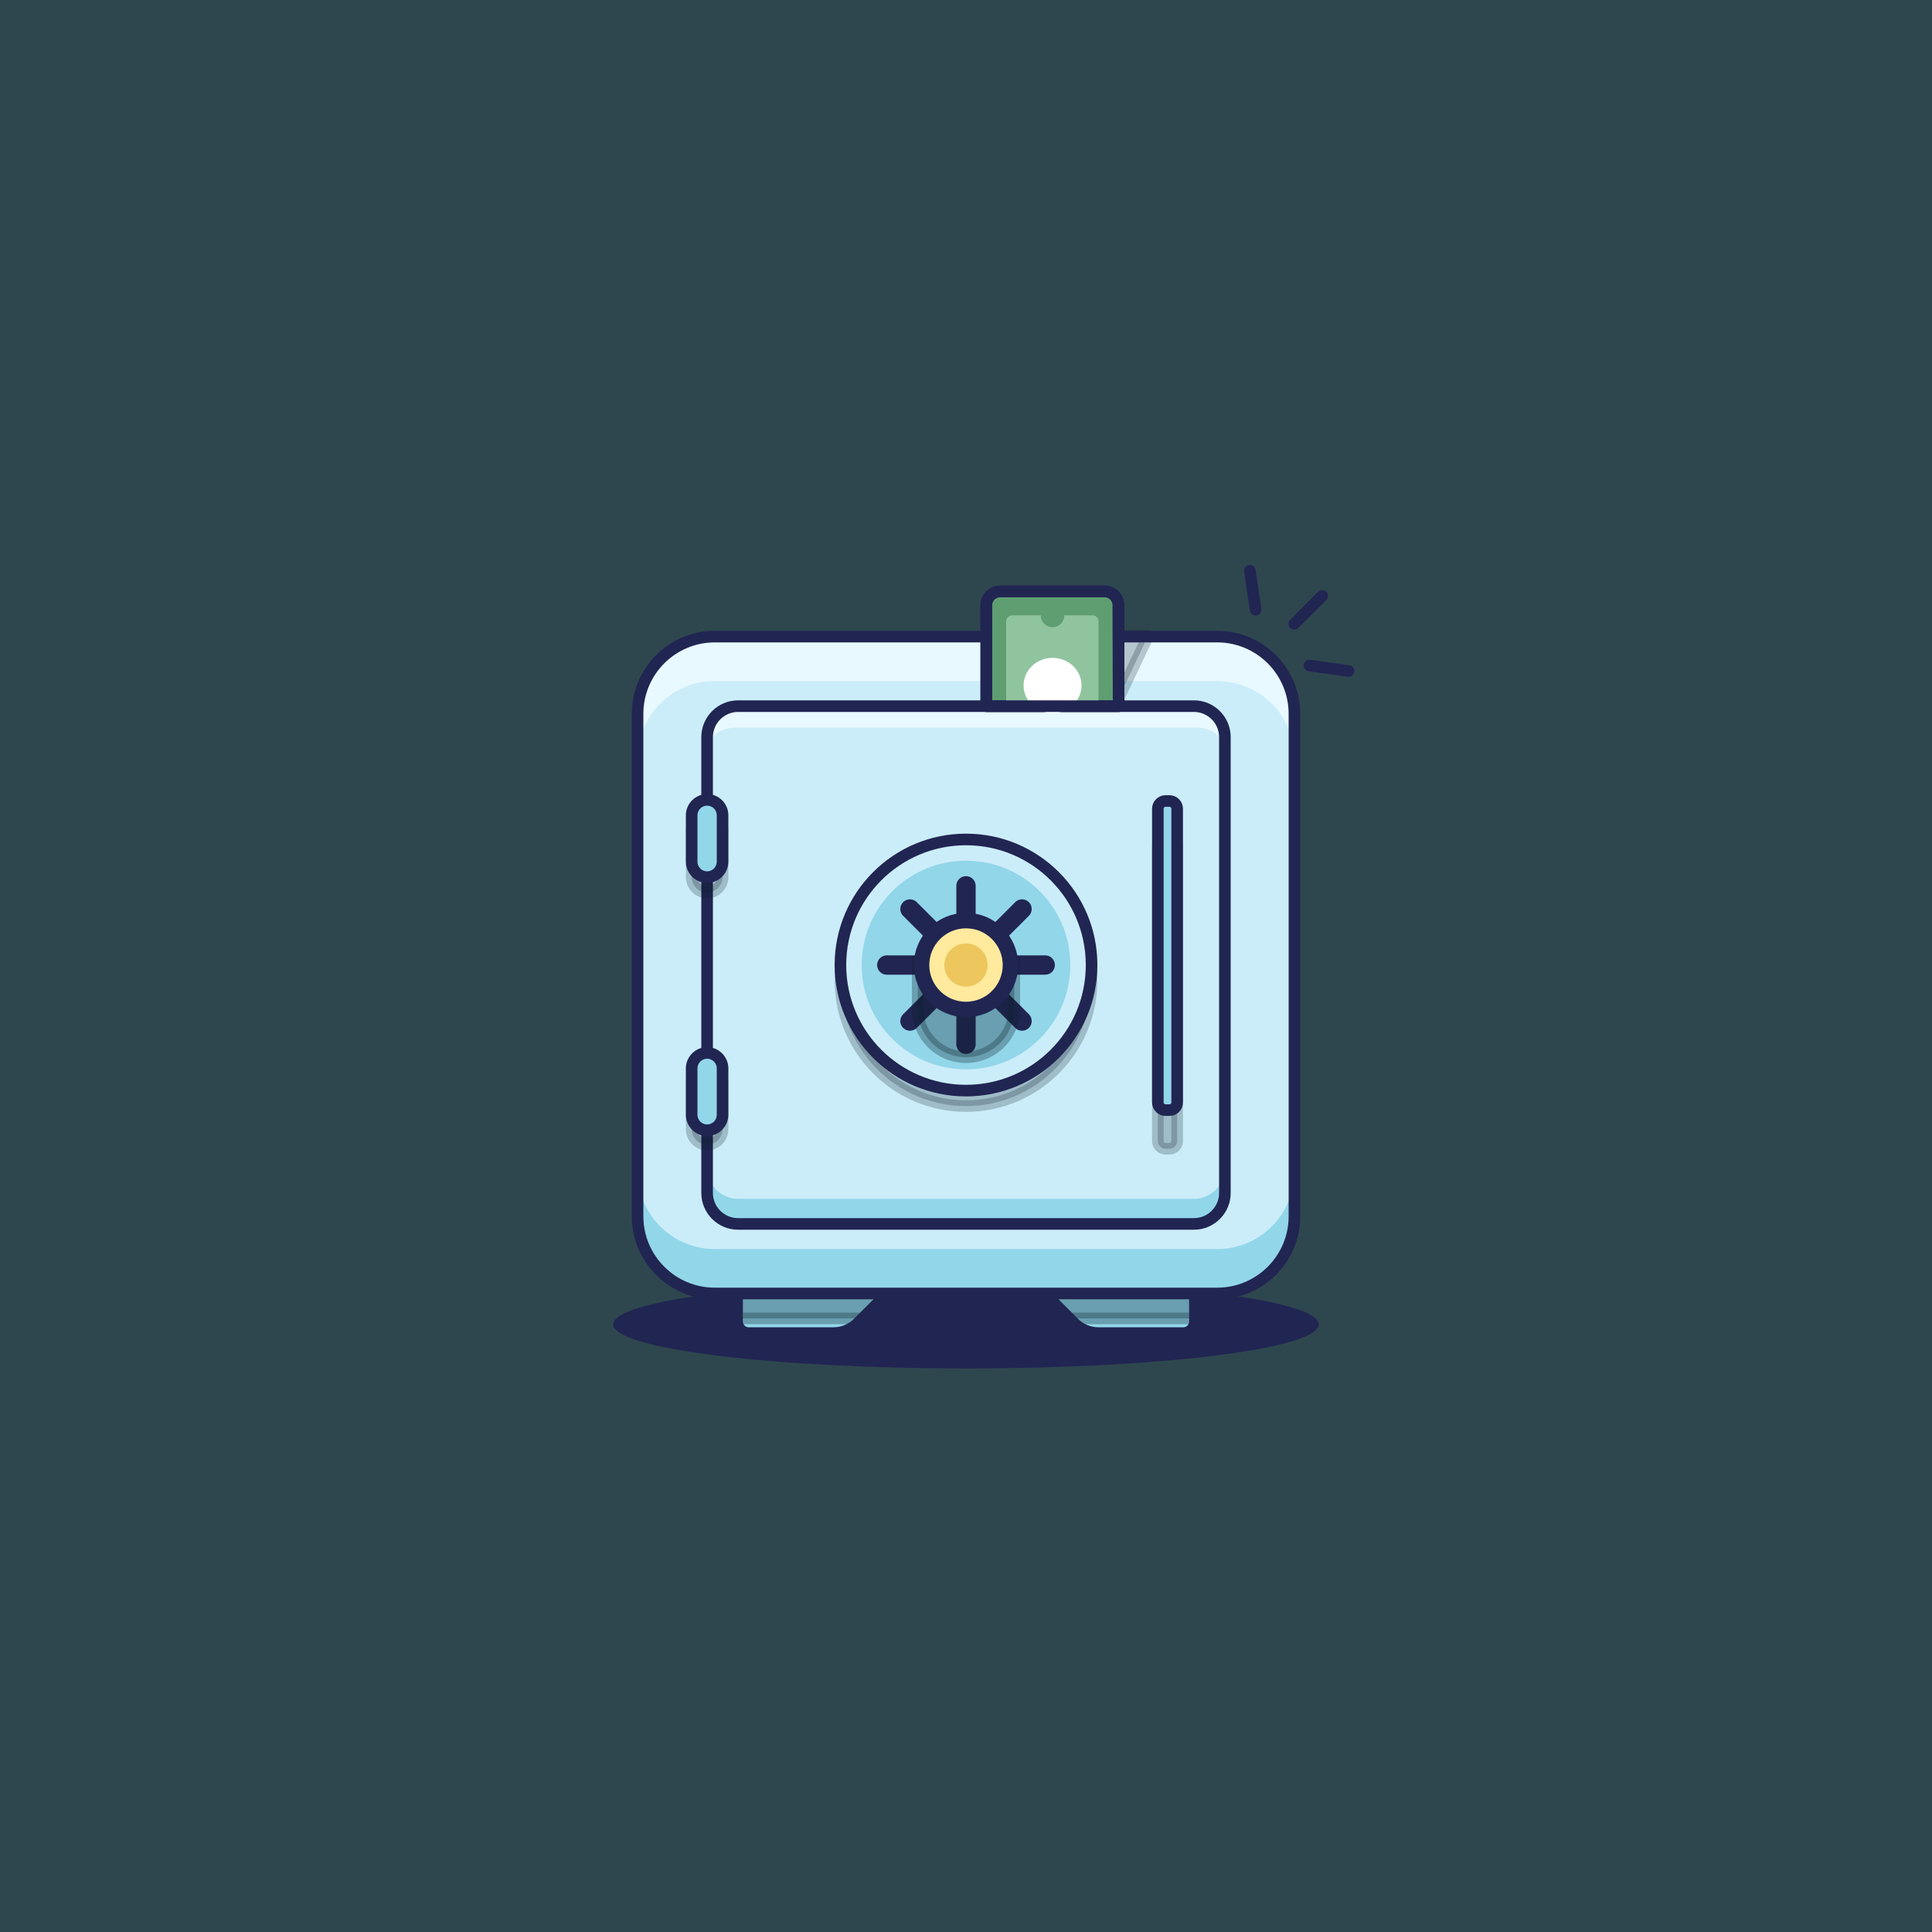 <svg width="1000" height="1000" viewBox="0 0 1000 1000" fill="none" xmlns="http://www.w3.org/2000/svg">
<path d="M1000 0H0V1000H1000V0Z" fill="#2E474F"/>
<path d="M500 708.3C600.847 708.3 682.6 698.092 682.6 685.5C682.6 672.908 600.847 662.7 500 662.7C399.153 662.7 317.4 672.908 317.4 685.5C317.4 698.092 399.153 708.3 500 708.3Z" fill="#212552"/>
<path d="M459.5 669.4V662C459.5 658.7 456.8 656 453.5 656H387.5C384.2 656 381.5 658.7 381.5 662V684C381.5 687.3 384.2 690 387.5 690H431.4C436.2 690 440.8 688.1 444.2 684.7L459.5 669.4Z" fill="#92D6E9"/>
<path opacity="0.3" d="M453.5 656H387.5C384.2 656 381.5 658.7 381.5 662V682.4H446.5L459.5 669.4V662C459.5 658.7 456.8 656 453.5 656Z" fill="#0A1E2B" stroke="#0A1E2B" stroke-width="6" stroke-miterlimit="10" stroke-linecap="round" stroke-linejoin="round"/>
<path d="M540.5 669.4V662C540.5 658.7 543.2 656 546.5 656H612.5C615.8 656 618.5 658.7 618.5 662V684C618.5 687.3 615.8 690 612.5 690H568.6C563.8 690 559.2 688.1 555.8 684.7L540.5 669.4Z" fill="#92D6E9"/>
<path opacity="0.3" d="M612.5 656H546.5C543.2 656 540.5 658.7 540.5 662V669.4L553.5 682.4H618.5V662C618.5 658.7 615.8 656 612.5 656Z" fill="#0A1E2B" stroke="#0A1E2B" stroke-width="6" stroke-miterlimit="10" stroke-linecap="round" stroke-linejoin="round"/>
<path d="M459.5 669.4V662C459.5 658.7 456.8 656 453.5 656H387.5C384.2 656 381.5 658.7 381.5 662V684C381.5 687.3 384.2 690 387.5 690H431.4C436.2 690 440.8 688.1 444.2 684.7L459.5 669.4Z" stroke="#212552" stroke-width="6" stroke-miterlimit="10" stroke-linecap="round" stroke-linejoin="round"/>
<path d="M540.5 669.4V662C540.5 658.7 543.2 656 546.5 656H612.5C615.8 656 618.5 658.7 618.5 662V684C618.5 687.3 615.8 690 612.5 690H568.6C563.8 690 559.2 688.1 555.8 684.7L540.5 669.4Z" stroke="#212552" stroke-width="6" stroke-miterlimit="10" stroke-linecap="round" stroke-linejoin="round"/>
<path d="M630 669.5H370C347.9 669.5 330 651.6 330 629.5V369.5C330 347.4 347.9 329.5 370 329.5H630C652.1 329.5 670 347.4 670 369.5V629.5C670 651.6 652.1 669.5 630 669.5Z" fill="#CBEDF9"/>
<path d="M630 329.5H370C347.9 329.5 330 347.4 330 369.5V392.5C330 370.4 347.9 352.5 370 352.5H630C652.1 352.5 670 370.4 670 392.5V369.5C670 347.4 652.1 329.5 630 329.5Z" fill="#E8F9FF"/>
<path opacity="0.23" d="M568.7 329.1H594.3L577 365.5L568.7 329.1Z" fill="#0A1E2B" stroke="#0A1E2B" stroke-width="6" stroke-miterlimit="10" stroke-linecap="round" stroke-linejoin="round"/>
<path d="M630 646.5H370C347.9 646.5 330 628.6 330 606.5V629.5C330 651.6 347.9 669.5 370 669.5H630C652.1 669.5 670 651.6 670 629.5V606.5C670 628.6 652.1 646.5 630 646.5Z" fill="#92D6E9"/>
<path d="M630 669.5H370C347.9 669.5 330 651.6 330 629.5V369.5C330 347.4 347.9 329.5 370 329.5H630C652.1 329.5 670 347.4 670 369.5V629.5C670 651.6 652.1 669.5 630 669.5Z" stroke="#212552" stroke-width="6" stroke-miterlimit="10" stroke-linecap="round" stroke-linejoin="round"/>
<path d="M618 365.5H382C373.2 365.5 366 372.7 366 381.5V389.5C366 380.7 373.2 376.5 382 376.5H618C626.8 376.5 634 380.7 634 389.5V381.5C634 372.6 626.8 365.5 618 365.5Z" fill="#E8F9FF"/>
<path d="M618 620.5H382C373.2 620.5 366 613.3 366 604.5V617.5C366 626.3 373.2 633.5 382 633.5H618C626.8 633.5 634 626.3 634 617.5V604.5C634 613.3 626.8 620.5 618 620.5Z" fill="#92D6E9"/>
<path d="M382 633.5C373.2 633.5 366 626.3 366 617.5V381.5C366 372.7 373.2 365.5 382 365.5H618C626.8 365.5 634 372.7 634 381.5V617.5C634 626.3 626.8 633.5 618 633.5H382Z" stroke="#212552" stroke-width="6" stroke-miterlimit="10" stroke-linecap="round" stroke-linejoin="round"/>
<path opacity="0.23" d="M605.3 594.6H603.3C601.1 594.6 599.3 592.8 599.3 590.6V438.6C599.3 436.4 601.1 434.6 603.3 434.6H605.3C607.5 434.6 609.3 436.4 609.3 438.6V590.6C609.3 592.8 607.5 594.6 605.3 594.6Z" fill="#0A1E2B" stroke="#0A1E2B" stroke-width="6" stroke-miterlimit="10" stroke-linecap="round" stroke-linejoin="round"/>
<path d="M605.3 574.6H603.3C601.1 574.6 599.3 572.8 599.3 570.6V418.6C599.3 416.4 601.1 414.6 603.3 414.6H605.3C607.5 414.6 609.3 416.4 609.3 418.6V570.6C609.3 572.8 607.5 574.6 605.3 574.6Z" fill="#92D6E9"/>
<path d="M605.3 574.6H603.3C601.1 574.6 599.3 572.8 599.3 570.6V418.6C599.3 416.4 601.1 414.6 603.3 414.6H605.3C607.5 414.6 609.3 416.4 609.3 418.6V570.6C609.3 572.8 607.5 574.6 605.3 574.6Z" stroke="#212552" stroke-width="6" stroke-miterlimit="10" stroke-linecap="round" stroke-linejoin="round"/>
<path opacity="0.23" d="M500 572.5C535.899 572.5 565 543.399 565 507.5C565 471.601 535.899 442.5 500 442.5C464.101 442.5 435 471.601 435 507.5C435 543.399 464.101 572.5 500 572.5Z" fill="#0A1E2B" stroke="#0A1E2B" stroke-width="6" stroke-miterlimit="10" stroke-linecap="round" stroke-linejoin="round"/>
<path d="M500 564.5C535.899 564.5 565 535.399 565 499.5C565 463.601 535.899 434.5 500 434.5C464.101 434.5 435 463.601 435 499.5C435 535.399 464.101 564.5 500 564.5Z" fill="#CBEDF9"/>
<path d="M500 564.5C535.899 564.5 565 535.399 565 499.5C565 463.601 535.899 434.5 500 434.5C464.101 434.5 435 463.601 435 499.5C435 535.399 464.101 564.5 500 564.5Z" stroke="#212552" stroke-width="6" stroke-miterlimit="10" stroke-linecap="round" stroke-linejoin="round"/>
<path d="M500 553.5C529.823 553.5 554 529.323 554 499.5C554 469.677 529.823 445.5 500 445.5C470.177 445.5 446 469.677 446 499.5C446 529.323 470.177 553.5 500 553.5Z" fill="#92D6E9"/>
<path d="M500 458.5V540.5" stroke="#212552" stroke-width="10" stroke-miterlimit="10" stroke-linecap="round" stroke-linejoin="round"/>
<path d="M541 499.5H459" stroke="#212552" stroke-width="10" stroke-miterlimit="10" stroke-linecap="round" stroke-linejoin="round"/>
<path d="M529 470.5L471 528.5" stroke="#212552" stroke-width="10" stroke-miterlimit="10" stroke-linecap="round" stroke-linejoin="round"/>
<path d="M529 528.5L471 470.5" stroke="#212552" stroke-width="10" stroke-miterlimit="10" stroke-linecap="round" stroke-linejoin="round"/>
<path opacity="0.3" d="M500 547.2C486.2 547.2 475 536 475 522.2V497.2H525V522.2C525 536 513.8 547.2 500 547.2Z" fill="#0A1E2B" stroke="#0A1E2B" stroke-width="6" stroke-miterlimit="10" stroke-linecap="round" stroke-linejoin="round"/>
<path opacity="0.23" d="M366 462C361.6 462 358 458.4 358 454V430C358 425.6 361.6 422 366 422C370.4 422 374 425.6 374 430V454C374 458.4 370.4 462 366 462Z" fill="#0A1E2B" stroke="#0A1E2B" stroke-width="6" stroke-miterlimit="10" stroke-linecap="round" stroke-linejoin="round"/>
<path opacity="0.23" d="M366 592.5C361.6 592.5 358 588.9 358 584.5V560.5C358 556.1 361.6 552.5 366 552.5C370.4 552.5 374 556.1 374 560.5V584.5C374 588.9 370.4 592.5 366 592.5Z" fill="#0A1E2B" stroke="#0A1E2B" stroke-width="6" stroke-miterlimit="10" stroke-linecap="round" stroke-linejoin="round"/>
<path d="M366 454C361.6 454 358 450.4 358 446V422C358 417.6 361.6 414 366 414C370.4 414 374 417.6 374 422V446C374 450.4 370.4 454 366 454Z" fill="#92D6E9"/>
<path d="M366 585C361.6 585 358 581.4 358 577V553C358 548.6 361.6 545 366 545C370.4 545 374 548.6 374 553V577C374 581.4 370.4 585 366 585Z" fill="#92D6E9"/>
<path d="M366 454C361.6 454 358 450.4 358 446V422C358 417.6 361.6 414 366 414C370.4 414 374 417.6 374 422V446C374 450.4 370.4 454 366 454Z" stroke="#212552" stroke-width="6" stroke-miterlimit="10" stroke-linecap="round" stroke-linejoin="round"/>
<path d="M366 585C361.6 585 358 581.4 358 577V553C358 548.6 361.6 545 366 545C370.4 545 374 548.6 374 553V577C374 581.4 370.4 585 366 585Z" stroke="#212552" stroke-width="6" stroke-miterlimit="10" stroke-linecap="round" stroke-linejoin="round"/>
<path d="M500 524.5C513.807 524.5 525 513.307 525 499.5C525 485.693 513.807 474.5 500 474.5C486.193 474.5 475 485.693 475 499.5C475 513.307 486.193 524.5 500 524.5Z" fill="#FFEA9E"/>
<path d="M500 510.7C506.186 510.7 511.2 505.686 511.2 499.5C511.2 493.315 506.186 488.3 500 488.3C493.814 488.3 488.8 493.315 488.8 499.5C488.8 505.686 493.814 510.7 500 510.7Z" fill="#EDC75D"/>
<path d="M500 522.5C512.703 522.5 523 512.203 523 499.5C523 486.797 512.703 476.5 500 476.5C487.297 476.5 477 486.797 477 499.5C477 512.203 487.297 522.5 500 522.5Z" stroke="#212552" stroke-width="8" stroke-miterlimit="10" stroke-linecap="round" stroke-linejoin="round"/>
<path d="M579 365.5H510.5V313.3C510.5 309.3 513.7 306.1 517.7 306.1H571.7C575.7 306.1 578.9 309.3 578.9 313.3L579 365.5Z" fill="#5F9E71" stroke="#212552" stroke-width="6" stroke-miterlimit="10" stroke-linecap="round" stroke-linejoin="round"/>
<path d="M565.5 318.5H550.9C550.9 321.9 548.2 324.6 544.8 324.6C541.4 324.6 538.7 321.9 538.7 318.5H524C522.3 318.5 520.8 319.9 520.8 321.7V365.5H568.6V321.7C568.7 319.9 567.2 318.5 565.5 318.5Z" fill="#90C49E"/>
<path d="M544.8 369.1C553.084 369.1 559.8 362.698 559.8 354.8C559.8 346.902 553.084 340.5 544.8 340.5C536.516 340.5 529.8 346.902 529.8 354.8C529.8 362.698 536.516 369.1 544.8 369.1Z" fill="white"/>
<path d="M579 365.5H510.5V313.3C510.5 309.3 513.7 306.1 517.7 306.1H571.7C575.7 306.1 578.9 309.3 578.9 313.3L579 365.5Z" stroke="#212552" stroke-width="6" stroke-miterlimit="10" stroke-linecap="round" stroke-linejoin="round"/>
<path d="M698 347.3L677.8 344.5" stroke="#212552" stroke-width="6" stroke-miterlimit="10" stroke-linecap="round" stroke-linejoin="round"/>
<path d="M649.9 315.6L646.9 295.4" stroke="#212552" stroke-width="6" stroke-miterlimit="10" stroke-linecap="round" stroke-linejoin="round"/>
<path d="M669.9 322.9L684.4 308.4" stroke="#212552" stroke-width="6" stroke-miterlimit="10" stroke-linecap="round" stroke-linejoin="round"/>
</svg>
